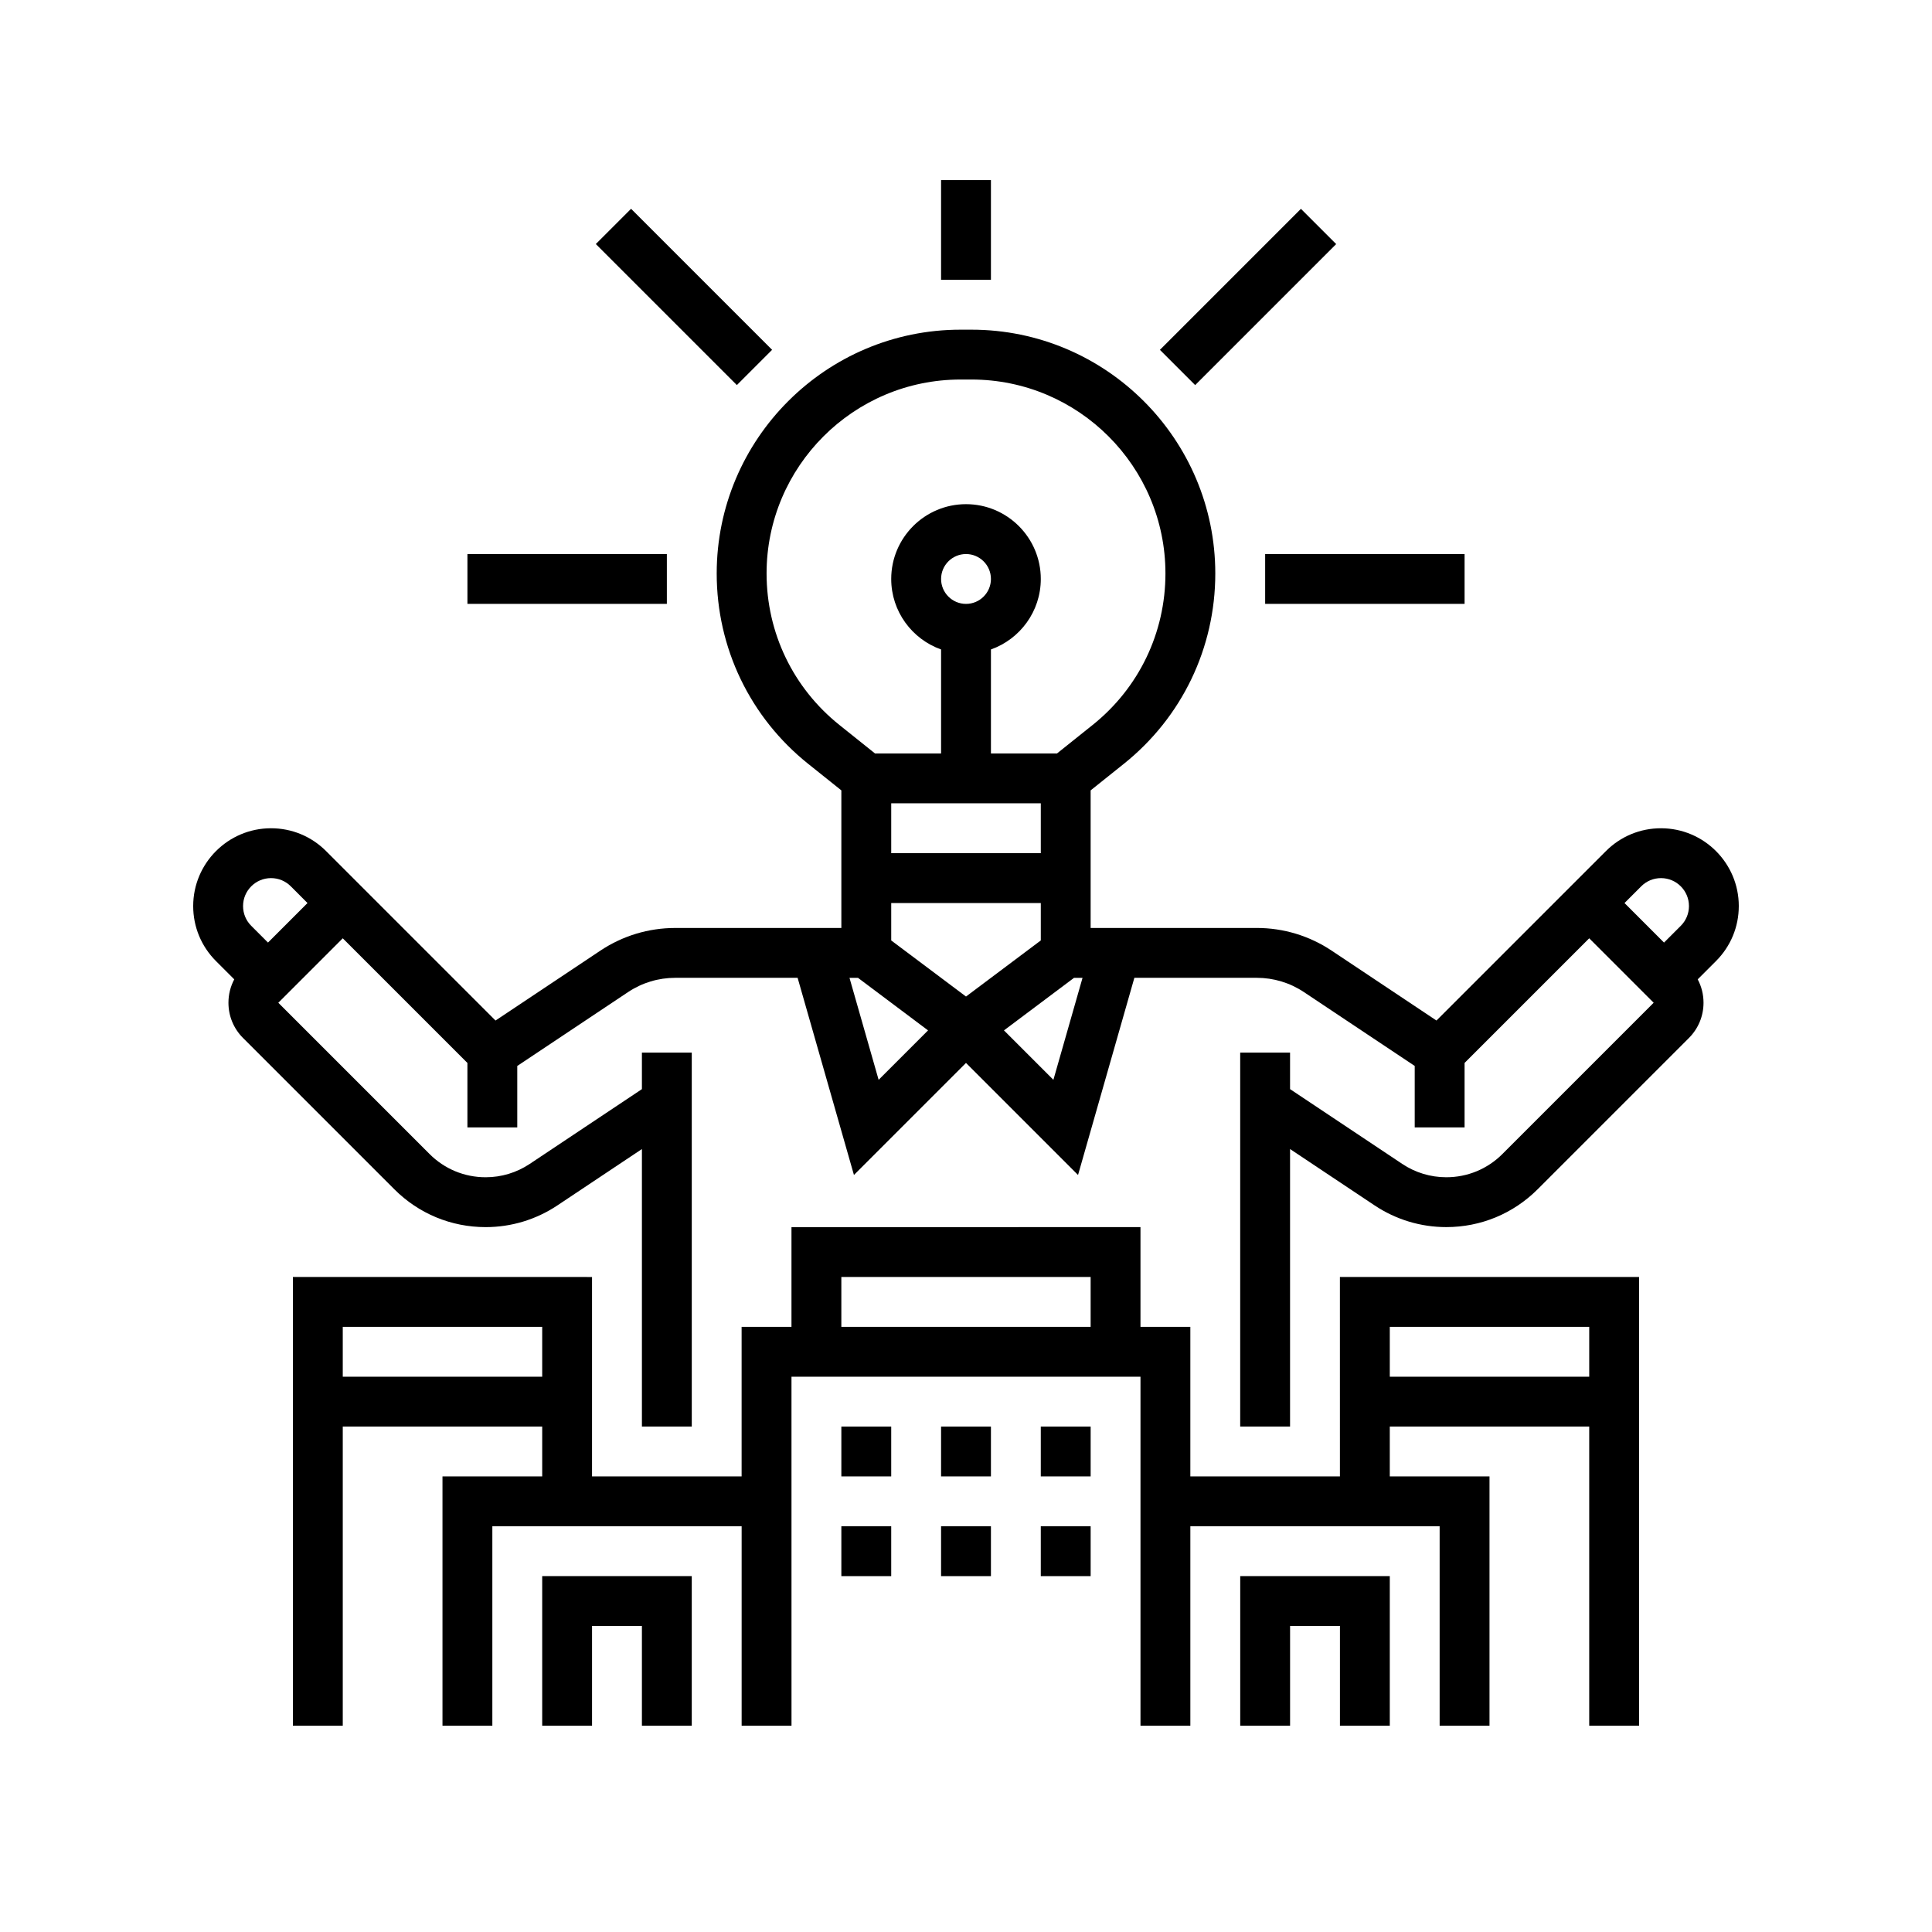 <?xml version="1.0" encoding="UTF-8" standalone="no"?>
<svg
   width="700pt"
   height="700pt"
   version="1.1"
   viewBox="0 0 700 700"
   id="svg21046"
   sodipodi:docname="noun-entrepreneurship-4726930.svg"
   xmlns:inkscape="http://www.inkscape.org/namespaces/inkscape"
   xmlns:sodipodi="http://sodipodi.sourceforge.net/DTD/sodipodi-0.dtd"
   xmlns:xlink="http://www.w3.org/1999/xlink"
   xmlns="http://www.w3.org/2000/svg"
   xmlns:svg="http://www.w3.org/2000/svg">
  <sodipodi:namedview
     id="namedview21048"
     pagecolor="#ffffff"
     bordercolor="#000000"
     borderopacity="0.25"
     inkscape:showpageshadow="2"
     inkscape:pageopacity="0.0"
     inkscape:pagecheckerboard="0"
     inkscape:deskcolor="#d1d1d1"
     inkscape:document-units="pt"
     showgrid="false" />
  <defs
     id="defs20944">
    <symbol
       id="u"
       overflow="visible">
      <path
         d="M 3.781,-0.219 C 3.582,-0.125 3.379,-0.051 3.172,0 2.961,0.051 2.742,0.078 2.516,0.078 c -0.688,0 -1.234,-0.188 -1.641,-0.562 -0.398,-0.383 -0.594,-0.906 -0.594,-1.562 0,-0.656 0.195,-1.176 0.594,-1.562 0.406,-0.383 0.953,-0.578 1.641,-0.578 0.227,0 0.445,0.027 0.656,0.078 0.207,0.055 0.41,0.133 0.609,0.234 v 0.844 C 3.582,-3.164 3.383,-3.266 3.187,-3.328 3,-3.391 2.801,-3.422 2.594,-3.422 c -0.375,0 -0.672,0.125 -0.891,0.375 -0.219,0.242 -0.328,0.574 -0.328,1 0,0.418 0.109,0.75 0.328,1 0.219,0.242 0.516,0.359 0.891,0.359 0.207,0 0.406,-0.031 0.594,-0.094 0.195,-0.062 0.395,-0.16 0.594,-0.297 z"
         id="path20881" />
    </symbol>
    <symbol
       id="c"
       overflow="visible">
      <path
         d="M 2.766,-2.25 C 2.68,-2.289 2.594,-2.316 2.5,-2.328 c -0.086,-0.02 -0.168,-0.031 -0.25,-0.031 -0.25,0 -0.449,0.086 -0.594,0.25 -0.137,0.156 -0.203,0.387 -0.203,0.688 V 2.5e-5 H 0.469 v -3.078 h 0.984 v 0.5 c 0.133,-0.195 0.281,-0.344 0.438,-0.438 0.164,-0.094 0.363,-0.141 0.594,-0.141 h 0.109 c 0.039,0 0.098,0.008 0.172,0.016 z"
         id="path20884" />
    </symbol>
    <symbol
       id="a"
       overflow="visible">
      <path
         d="m 3.547,-1.547 v 0.281 H 1.25 c 0.02,0.23 0.102,0.402 0.25,0.516 0.145,0.117 0.344,0.172 0.594,0.172 0.207,0 0.422,-0.031 0.641,-0.094 0.219,-0.062 0.441,-0.156 0.672,-0.281 v 0.766 C 3.176,-0.102 2.941,-0.039 2.703,-3e-5 2.473,0.051 2.242,0.078 2.016,0.078 c -0.562,0 -1,-0.141 -1.312,-0.422 -0.305,-0.281 -0.453,-0.68 -0.453,-1.203 0,-0.5 0.148,-0.891 0.453,-1.172 0.301,-0.289 0.719,-0.438 1.25,-0.438 0.488,0 0.875,0.148 1.156,0.438 0.289,0.293 0.438,0.684 0.438,1.172 z m -1,-0.328 c 0,-0.188 -0.059,-0.336 -0.172,-0.453 -0.105,-0.113 -0.246,-0.172 -0.422,-0.172 -0.199,0 -0.359,0.055 -0.484,0.156 -0.117,0.105 -0.184,0.262 -0.203,0.469 z"
         id="path20887" />
    </symbol>
    <symbol
       id="f"
       overflow="visible">
      <path
         d="m 1.859,-1.391 c -0.211,0 -0.367,0.039 -0.469,0.109 -0.105,0.074 -0.156,0.18 -0.156,0.312 0,0.125 0.039,0.227 0.125,0.297 0.082,0.062 0.195,0.094 0.344,0.094 0.188,0 0.344,-0.062 0.469,-0.188 0.133,-0.133 0.203,-0.305 0.203,-0.516 v -0.109 z m 1.5,-0.375 V 0 H 2.375 v -0.453 c -0.137,0.188 -0.289,0.324 -0.453,0.406 -0.168,0.082 -0.371,0.125 -0.609,0.125 -0.312,0 -0.57,-0.094 -0.766,-0.281 -0.199,-0.188 -0.297,-0.426 -0.297,-0.719 0,-0.363 0.117,-0.629 0.359,-0.797 0.25,-0.164 0.641,-0.25 1.172,-0.25 h 0.594 v -0.078 c 0,-0.156 -0.062,-0.27 -0.188,-0.344 -0.125,-0.07 -0.32,-0.109 -0.578,-0.109 -0.211,0 -0.406,0.023 -0.594,0.062 -0.18,0.043 -0.344,0.105 -0.5,0.188 v -0.75 c 0.207,-0.051 0.414,-0.086 0.625,-0.109 0.219,-0.031 0.43,-0.047 0.641,-0.047 0.562,0 0.961,0.109 1.203,0.328 0.25,0.219 0.375,0.574 0.375,1.062 z"
         id="path20890" />
    </symbol>
    <symbol
       id="b"
       overflow="visible">
      <path
         d="m 1.547,-3.953 v 0.875 h 1.016 v 0.703 H 1.547 v 1.297 c 0,0.148 0.023,0.246 0.078,0.297 0.062,0.055 0.176,0.078 0.344,0.078 h 0.516 V 4.5e-5 h -0.844 c -0.398,0 -0.68,-0.078 -0.844,-0.234 -0.156,-0.164 -0.234,-0.445 -0.234,-0.844 v -1.297 h -0.484 v -0.703 h 0.484 v -0.875 z"
         id="path20893" />
    </symbol>
    <symbol
       id="k"
       overflow="visible">
      <path
         d="M 2.578,-2.641 V -4.281 H 3.562 V 0 H 2.578 v -0.453 c -0.137,0.188 -0.289,0.324 -0.453,0.406 -0.168,0.082 -0.355,0.125 -0.562,0.125 -0.387,0 -0.703,-0.148 -0.953,-0.453 -0.242,-0.301 -0.359,-0.691 -0.359,-1.172 0,-0.469 0.117,-0.852 0.359,-1.156 0.25,-0.301 0.566,-0.453 0.953,-0.453 0.207,0 0.395,0.043 0.562,0.125 0.164,0.086 0.316,0.215 0.453,0.391 z m -0.656,2 c 0.207,0 0.367,-0.07 0.484,-0.219 0.113,-0.156 0.172,-0.383 0.172,-0.688 0,-0.289 -0.059,-0.508 -0.172,-0.656 -0.117,-0.156 -0.277,-0.234 -0.484,-0.234 -0.211,0 -0.371,0.078 -0.484,0.234 -0.105,0.148 -0.156,0.367 -0.156,0.656 0,0.305 0.051,0.531 0.156,0.688 0.113,0.148 0.273,0.219 0.484,0.219 z"
         id="path20896" />
    </symbol>
    <symbol
       id="j"
       overflow="visible">
      <path
         d="m 2.109,-0.641 c 0.219,0 0.379,-0.07 0.484,-0.219 0.113,-0.156 0.172,-0.383 0.172,-0.688 0,-0.289 -0.059,-0.508 -0.172,-0.656 C 2.488,-2.359 2.328,-2.438 2.109,-2.438 c -0.211,0 -0.371,0.078 -0.484,0.234 -0.117,0.148 -0.172,0.367 -0.172,0.656 0,0.293 0.055,0.516 0.172,0.672 0.113,0.156 0.273,0.234 0.484,0.234 z m -0.656,-2 c 0.133,-0.176 0.285,-0.305 0.453,-0.391 0.164,-0.082 0.359,-0.125 0.578,-0.125 0.375,0 0.68,0.152 0.922,0.453 0.25,0.305 0.375,0.688 0.375,1.156 0,0.48 -0.125,0.871 -0.375,1.172 C 3.164,-0.07 2.859,0.078 2.484,0.078 2.266,0.078 2.07,0.035 1.906,-0.047 1.738,-0.129 1.586,-0.266 1.453,-0.453 V -3e-5 H 0.469 v -4.281 h 0.984 z"
         id="path20899" />
    </symbol>
    <symbol
       id="e"
       overflow="visible">
      <path
         d="m 0.062,-3.078 h 1 l 0.828,2.094 0.703,-2.094 h 0.984 l -1.297,3.375 C 2.144,0.641 1.988,0.879 1.812,1.016 1.645,1.148 1.422,1.219 1.141,1.219 H 0.562 V 0.563 h 0.312 c 0.164,0 0.285,-0.027 0.359,-0.078 0.082,-0.055 0.145,-0.148 0.188,-0.281 L 1.437,0.125 Z"
         id="path20902" />
    </symbol>
    <symbol
       id="i"
       overflow="visible">
      <path
         d="m 0.516,-4.109 h 2.859 v 0.797 h -1.797 v 0.766 h 1.688 v 0.797 h -1.688 v 0.953 h 1.859 V -2e-5 h -2.922 z"
         id="path20905" />
    </symbol>
    <symbol
       id="h"
       overflow="visible">
      <path
         d="m 0.438,-1.203 v -1.875 h 1 v 0.297 c 0,0.168 -0.008,0.383 -0.016,0.641 v 0.5 c 0,0.25 0.004,0.434 0.016,0.547 0.02,0.105 0.047,0.18 0.078,0.219 0.039,0.074 0.094,0.125 0.156,0.156 0.062,0.031 0.133,0.047 0.219,0.047 0.207,0 0.367,-0.078 0.484,-0.234 0.125,-0.156 0.188,-0.375 0.188,-0.656 v -1.516 h 0.984 v 3.078 h -0.984 v -0.453 c -0.156,0.188 -0.32,0.324 -0.484,0.406 -0.168,0.082 -0.352,0.125 -0.547,0.125 -0.355,0 -0.625,-0.109 -0.812,-0.328 -0.188,-0.219 -0.281,-0.535 -0.281,-0.953 z"
         id="path20908" />
    </symbol>
    <symbol
       id="g"
       overflow="visible">
      <path
         d="m 2.969,-2.984 v 0.797 C 2.832,-2.281 2.695,-2.348 2.563,-2.391 2.426,-2.43 2.285,-2.453 2.141,-2.453 c -0.273,0 -0.484,0.086 -0.641,0.25 -0.156,0.156 -0.234,0.375 -0.234,0.656 0,0.293 0.078,0.523 0.234,0.688 0.156,0.156 0.367,0.234 0.641,0.234 0.156,0 0.301,-0.02 0.438,-0.062 0.145,-0.051 0.273,-0.117 0.391,-0.203 v 0.797 c -0.156,0.062 -0.312,0.102 -0.469,0.125 -0.156,0.031 -0.32,0.047 -0.484,0.047 -0.555,0 -0.984,-0.141 -1.297,-0.422 -0.312,-0.289 -0.469,-0.691 -0.469,-1.203 0,-0.5 0.156,-0.891 0.469,-1.172 0.312,-0.289 0.742,-0.438 1.297,-0.438 0.164,0 0.328,0.016 0.484,0.047 0.156,0.023 0.312,0.062 0.469,0.125 z"
         id="path20911" />
    </symbol>
    <symbol
       id="t"
       overflow="visible">
      <path
         d="M 0.469,-4.281 H 1.453 V 0 H 0.469 Z"
         id="path20914" />
    </symbol>
    <symbol
       id="s"
       overflow="visible">
      <path
         d="m 1.453,-0.453 v 1.625 H 0.469 v -4.25 H 1.453 v 0.438 c 0.133,-0.176 0.285,-0.305 0.453,-0.391 0.164,-0.082 0.359,-0.125 0.578,-0.125 0.375,0 0.68,0.152 0.922,0.453 0.25,0.305 0.375,0.688 0.375,1.156 0,0.48 -0.125,0.871 -0.375,1.172 C 3.164,-0.07 2.859,0.078 2.484,0.078 2.266,0.078 2.07,0.035 1.906,-0.047 1.738,-0.129 1.586,-0.266 1.453,-0.453 Z m 0.656,-1.984 c -0.211,0 -0.371,0.078 -0.484,0.234 -0.117,0.148 -0.172,0.367 -0.172,0.656 0,0.293 0.055,0.516 0.172,0.672 0.113,0.156 0.273,0.234 0.484,0.234 0.219,0 0.379,-0.07 0.484,-0.219 0.113,-0.156 0.172,-0.383 0.172,-0.688 0,-0.289 -0.059,-0.508 -0.172,-0.656 C 2.488,-2.359 2.328,-2.438 2.109,-2.438 Z"
         id="path20917" />
    </symbol>
    <symbol
       id="r"
       overflow="visible">
      <path
         d="m 2.5,-4.281 v 0.641 H 1.953 c -0.137,0 -0.234,0.027 -0.297,0.078 -0.055,0.055 -0.078,0.141 -0.078,0.266 v 0.219 h 0.844 v 0.703 h -0.844 v 2.375 h -0.984 v -2.375 h -0.484 v -0.703 h 0.484 v -0.219 c 0,-0.332 0.094,-0.578 0.281,-0.734 0.188,-0.164 0.477,-0.25 0.875,-0.25 z"
         id="path20920" />
    </symbol>
    <symbol
       id="d"
       overflow="visible">
      <path
         d="m 1.938,-2.453 c -0.219,0 -0.387,0.078 -0.5,0.234 -0.117,0.156 -0.172,0.383 -0.172,0.672 0,0.305 0.055,0.531 0.172,0.688 0.113,0.156 0.281,0.234 0.5,0.234 0.219,0 0.383,-0.078 0.5,-0.234 0.113,-0.156 0.172,-0.383 0.172,-0.688 0,-0.289 -0.059,-0.516 -0.172,-0.672 -0.117,-0.156 -0.281,-0.234 -0.5,-0.234 z m 0,-0.703 c 0.531,0 0.941,0.148 1.234,0.438 0.301,0.281 0.453,0.672 0.453,1.172 0,0.512 -0.152,0.914 -0.453,1.203 -0.293,0.281 -0.703,0.422 -1.234,0.422 -0.531,0 -0.949,-0.141 -1.25,-0.422 C 0.395,-0.633 0.25,-1.035 0.25,-1.547 c 0,-0.5 0.145,-0.891 0.438,-1.172 0.301,-0.289 0.719,-0.438 1.25,-0.438 z"
         id="path20923" />
    </symbol>
    <symbol
       id="q"
       overflow="visible">
      <path
         d="m 3.328,-2.578 c 0.125,-0.188 0.27,-0.328 0.438,-0.422 0.176,-0.102 0.367,-0.156 0.578,-0.156 0.352,0 0.625,0.109 0.812,0.328 0.188,0.219 0.281,0.539 0.281,0.953 V 1e-5 h -1 v -1.609 -0.062 -0.125 c 0,-0.219 -0.031,-0.375 -0.094,-0.469 -0.062,-0.102 -0.168,-0.156 -0.312,-0.156 -0.188,0 -0.336,0.078 -0.438,0.234 C 3.5,-2.031 3.453,-1.805 3.453,-1.516 V -3e-5 h -1 v -1.609 c 0,-0.344 -0.031,-0.562 -0.094,-0.656 -0.055,-0.102 -0.156,-0.156 -0.312,-0.156 -0.188,0 -0.336,0.078 -0.438,0.234 C 1.504,-2.031 1.453,-1.805 1.453,-1.516 V -7e-5 H 0.469 v -3.078 H 1.453 v 0.438 c 0.125,-0.164 0.266,-0.289 0.422,-0.375 0.156,-0.094 0.328,-0.141 0.516,-0.141 0.219,0 0.406,0.055 0.562,0.156 0.164,0.105 0.289,0.246 0.375,0.422 z"
         id="path20926" />
    </symbol>
    <symbol
       id="p"
       overflow="visible">
      <path
         d="M 3.578,-1.875 V 0 h -1 v -1.438 c 0,-0.27 -0.008,-0.453 -0.016,-0.547 -0.012,-0.102 -0.031,-0.18 -0.062,-0.234 -0.031,-0.062 -0.086,-0.109 -0.156,-0.141 -0.062,-0.039 -0.137,-0.062 -0.219,-0.062 -0.211,0 -0.375,0.086 -0.5,0.25 -0.117,0.156 -0.172,0.375 -0.172,0.656 V -3e-5 h -0.984 v -4.281 h 0.984 v 1.641 c 0.156,-0.176 0.316,-0.305 0.484,-0.391 0.164,-0.082 0.348,-0.125 0.547,-0.125 0.352,0 0.625,0.109 0.812,0.328 0.188,0.219 0.281,0.539 0.281,0.953 z"
         id="path20929" />
    </symbol>
    <symbol
       id="o"
       overflow="visible">
      <path
         d="m 0.516,-4.109 h 1.188 l 1.5,2.812 v -2.812 h 1 V 0 h -1.188 l -1.5,-2.828 V 0 h -1 z"
         id="path20932" />
    </symbol>
    <symbol
       id="n"
       overflow="visible">
      <path
         d="M 3.578,-1.875 V 0 h -1 v -1.438 c 0,-0.27 -0.008,-0.453 -0.016,-0.547 -0.012,-0.102 -0.031,-0.18 -0.062,-0.234 -0.031,-0.062 -0.086,-0.109 -0.156,-0.141 -0.062,-0.039 -0.137,-0.062 -0.219,-0.062 -0.211,0 -0.375,0.086 -0.5,0.25 -0.117,0.156 -0.172,0.375 -0.172,0.656 V -3e-5 h -0.984 v -3.078 h 0.984 v 0.438 c 0.156,-0.176 0.316,-0.305 0.484,-0.391 0.164,-0.082 0.348,-0.125 0.547,-0.125 0.352,0 0.625,0.109 0.812,0.328 0.188,0.219 0.281,0.539 0.281,0.953 z"
         id="path20935" />
    </symbol>
    <symbol
       id="m"
       overflow="visible">
      <path
         d="m 0.516,-4.109 h 1.766 c 0.52,0 0.922,0.117 1.203,0.344 0.281,0.23 0.422,0.562 0.422,1 0,0.43 -0.141,0.762 -0.422,1 -0.281,0.23 -0.684,0.344 -1.203,0.344 H 1.578 V 0 H 0.516 Z m 1.062,0.766 v 1.156 h 0.594 c 0.195,0 0.352,-0.051 0.469,-0.156 0.113,-0.102 0.172,-0.242 0.172,-0.422 0,-0.188 -0.059,-0.328 -0.172,-0.422 C 2.523,-3.289 2.367,-3.344 2.172,-3.344 Z"
         id="path20938" />
    </symbol>
    <symbol
       id="l"
       overflow="visible">
      <path
         d="m 0.469,-3.078 h 0.984 v 3.016 c 0,0.414 -0.102,0.734 -0.297,0.953 C 0.957,1.109 0.672,1.219 0.297,1.219 H -0.188 V 0.562 h 0.172 c 0.188,0 0.312,-0.043 0.375,-0.125 0.07,-0.086 0.109,-0.25 0.109,-0.5 z m 0,-1.203 h 0.984 v 0.797 H 0.469 Z"
         id="path20941" />
    </symbol>
    <clipPath
       clipPathUnits="userSpaceOnUse"
       id="clipPath22258">
      <rect
         style="fill:#000000;fill-opacity:0;stroke:#000000;stroke-width:0"
         id="rect22260"
         width="759.322"
         height="726.695"
         x="-32.627"
         y="-157.203"
         ry="0" />
    </clipPath>
  </defs>
  <g
     id="g21044"
     clip-path="url(#clipPath22258)"
     transform="translate(-0.002,65.254)">
    <path
       d="m 340.97,0 h 18.066 V 36.129 H 340.97 Z"
       id="path20946" />
    <path
       d="m 215.88,23.168 12.773,-12.773 51.094,51.094 -12.773,12.773 z"
       id="path20948" />
    <path
       d="m 169.36,135.48 h 72.258 v 18.066 H 169.36 Z"
       id="path20950" />
    <path
       d="m 458.39,135.48 h 72.258 v 18.066 H 458.39 Z"
       id="path20952" />
    <path
       d="M 420.26,61.504 471.354,10.41 484.127,23.183 433.033,74.277 Z"
       id="path20954" />
    <path
       d="m 630,263.03 c 0,-15.547 -12.648,-28.191 -28.191,-28.191 -7.531,0 -14.609,2.934 -19.934,8.258 l -6.07,6.062 -55.344,55.344 -37.988,-25.328 c -8.059,-5.371 -17.438,-8.211 -27.121,-8.211 l -60.191,0.004 v -49.852 l 12.008,-9.605 c 21.07,-16.859 33.156,-42 33.156,-68.98 0,-48.711 -39.629,-88.336 -88.336,-88.336 h -3.973 c -48.711,0 -88.34,39.625 -88.34,88.336 0,26.98 12.086,52.125 33.152,68.98 l 12.012,9.605 v 49.852 h -60.191 c -9.684,0 -19.062,2.84 -27.121,8.211 l -37.988,25.328 -48.957,-48.957 -6.387,-6.391 -6.066,-6.066 c -5.324,-5.32 -12.406,-8.254 -19.938,-8.254 -15.543,0 -28.191,12.645 -28.191,28.191 0,7.531 2.934,14.609 8.258,19.934 l 6.621,6.621 c -1.375,2.578 -2.106,5.473 -2.106,8.477 0,4.824 1.879,9.363 5.293,12.773 l 54.801,54.801 c 8.844,8.848 20.602,13.719 33.109,13.719 9.277,0 18.258,-2.719 25.973,-7.863 l 30.633,-20.422 v 100.54 h 18.066 l -0.004,-135.48 h -18.066 v 13.23 l -40.652,27.102 c -4.738,3.16 -10.254,4.828 -15.953,4.828 -7.684,0 -14.906,-2.992 -20.336,-8.422 l -54.797,-54.801 23.355,-23.355 45.16,45.16 v 23.355 h 18.066 v -22.262 l 40.129,-26.754 c 5.082,-3.387 10.996,-5.18 17.102,-5.18 h 44.344 l 20.41,71.434 40.594,-40.594 40.598,40.598 20.41,-71.438 h 44.344 c 6.106,0 12.02,1.789 17.102,5.18 l 40.129,26.75 v 22.266 h 18.066 v -23.355 l 45.16,-45.16 23.352,23.355 -54.801,54.801 c -5.434,5.434 -12.652,8.422 -20.336,8.422 -5.695,0 -11.215,-1.668 -15.953,-4.828 l -40.652,-27.102 v -13.23 h -18.066 v 135.48 h 18.066 v -100.54 l 30.629,20.418 c 7.719,5.144 16.699,7.863 25.973,7.863 12.508,0 24.266,-4.871 33.109,-13.715 l 54.801,-54.801 c 3.41,-3.41 5.293,-7.949 5.293,-12.773 0,-3.004 -0.73,-5.898 -2.106,-8.477 l 6.621,-6.621 c 5.328,-5.324 8.262,-12.402 8.262,-19.934 z m -532.9,13.227 -6.066,-6.066 c -1.914,-1.91 -2.965,-4.453 -2.965,-7.16 0,-5.586 4.543,-10.129 10.129,-10.129 2.707,0 5.246,1.055 7.16,2.965 l 6.062,6.066 z m 207.02,-78.855 c -16.758,-13.41 -26.371,-33.406 -26.371,-54.871 0,-38.75 31.523,-70.273 70.27,-70.273 h 3.973 c 38.75,0 70.273,31.523 70.273,70.273 0,21.465 -9.613,41.465 -26.371,54.875 l -12.926,10.336 h -23.93 v -37.684 c 10.512,-3.727 18.066,-13.77 18.066,-25.543 0,-14.941 -12.156,-27.098 -27.098,-27.098 -14.942,0 -27.098,12.156 -27.098,27.098 0,11.773 7.551,21.812 18.066,25.543 v 37.684 h -23.93 z m 72.984,28.402 v 18.066 h -54.195 v -18.066 z m -36.129,-81.289 c 0,-4.981 4.051,-9.031 9.031,-9.031 4.98,0 9.031,4.051 9.031,9.031 0,4.98 -4.051,9.031 -9.031,9.031 -4.98,0 -9.031,-4.051 -9.031,-9.031 z m -22.629,181.47 -10.559,-36.953 h 3.078 l 25.387,19.043 z m 4.562,-50.5 v -13.547 h 54.195 v 13.547 l -27.098,20.324 z m 58.758,50.5 -17.91,-17.91 25.391,-19.043 h 3.078 z m 227.31,-55.793 -6.066,6.066 -14.32,-14.324 6.066,-6.066 c 1.914,-1.914 4.457,-2.965 7.16,-2.965 5.586,0 10.129,4.543 10.129,10.129 -0.004,2.707 -1.055,5.25 -2.969,7.16 z"
       id="path20956" />
    <path
       d="m 304.84,451.61 h 18.066 v 18.066 H 304.84 Z"
       id="path20958" />
    <path
       d="m 340.97,451.61 h 18.066 v 18.066 H 340.97 Z"
       id="path20960" />
    <path
       d="m 377.1,451.61 h 18.066 v 18.066 H 377.1 Z"
       id="path20962" />
    <path
       d="m 304.84,487.74 h 18.066 v 18.066 H 304.84 Z"
       id="path20964" />
    <path
       d="m 340.97,487.74 h 18.066 v 18.066 H 340.97 Z"
       id="path20966" />
    <path
       d="m 377.1,487.74 h 18.066 v 18.066 H 377.1 Z"
       id="path20968" />
    <path
       d="m 485.48,469.68 h -54.195 v -54.195 h -18.066 v -36.129 l -126.45,0.004 v 36.129 h -18.066 v 54.195 h -54.195 v -72.258 l -108.38,-0.004 v 162.58 h 18.066 v -108.39 h 72.258 v 18.066 l -36.129,-0.004 v 90.324 h 18.066 V 487.74 h 90.324 v 72.258 h 18.066 l -0.008,-126.45 h 126.45 v 126.45 h 18.066 V 487.74 h 90.324 v 72.258 h 18.066 v -90.324 h -36.129 v -18.066 h 72.258 v 108.39 h 18.066 l -0.008,-162.58 H 485.474 Z M 196.45,433.551 h -72.258 v -18.066 h 72.258 z m 198.71,-18.062 h -90.324 v -18.066 h 90.324 z m 108.39,0 h 72.258 v 18.066 H 503.55 Z"
       id="path20970" />
    <path
       d="m 449.36,560 h 18.062 v -36.129 h 18.066 V 560 h 18.062 v -54.195 h -54.191 z"
       id="path20972" />
    <path
       d="m 196.45,560 h 18.062 v -36.129 h 18.066 V 560 h 18.062 v -54.195 h -54.191 z"
       id="path20974" />
    <use
       x="70"
       y="576.934"
       xlink:href="#u"
       id="use20976" />
    <use
       x="74.145"
       y="576.934"
       xlink:href="#c"
       id="use20978" />
    <use
       x="76.926"
       y="576.934"
       xlink:href="#a"
       id="use20980" />
    <use
       x="80.754"
       y="576.934"
       xlink:href="#f"
       id="use20982" />
    <use
       x="84.566"
       y="576.934"
       xlink:href="#b"
       id="use20984" />
    <use
       x="87.262"
       y="576.934"
       xlink:href="#a"
       id="use20986" />
    <use
       x="91.094"
       y="576.934"
       xlink:href="#k"
       id="use20988" />
    <use
       x="97.098"
       y="576.934"
       xlink:href="#j"
       id="use20990" />
    <use
       x="101.141"
       y="576.934"
       xlink:href="#e"
       id="use20992" />
    <use
       x="106.785"
       y="576.934"
       xlink:href="#i"
       id="use20994" />
    <use
       x="110.641"
       y="576.934"
       xlink:href="#h"
       id="use20996" />
    <use
       x="114.66"
       y="576.934"
       xlink:href="#g"
       id="use20998" />
    <use
       x="118.008"
       y="576.934"
       xlink:href="#f"
       id="use21000" />
    <use
       x="121.816"
       y="576.934"
       xlink:href="#t"
       id="use21002" />
    <use
       x="123.75"
       y="576.934"
       xlink:href="#e"
       id="use21004" />
    <use
       x="127.43"
       y="576.934"
       xlink:href="#s"
       id="use21006" />
    <use
       x="70"
       y="582.582"
       xlink:href="#r"
       id="use21008" />
    <use
       x="72.457"
       y="582.582"
       xlink:href="#c"
       id="use21010" />
    <use
       x="75.238"
       y="582.582"
       xlink:href="#d"
       id="use21012" />
    <use
       x="79.117"
       y="582.582"
       xlink:href="#q"
       id="use21014" />
    <use
       x="86.965"
       y="582.582"
       xlink:href="#b"
       id="use21016" />
    <use
       x="89.664"
       y="582.582"
       xlink:href="#p"
       id="use21018" />
    <use
       x="93.684"
       y="582.582"
       xlink:href="#a"
       id="use21020" />
    <use
       x="99.477"
       y="582.582"
       xlink:href="#o"
       id="use21022" />
    <use
       x="104.203"
       y="582.582"
       xlink:href="#d"
       id="use21024" />
    <use
       x="108.078"
       y="582.582"
       xlink:href="#h"
       id="use21026" />
    <use
       x="112.098"
       y="582.582"
       xlink:href="#n"
       id="use21028" />
    <use
       x="118.082"
       y="582.582"
       xlink:href="#m"
       id="use21030" />
    <use
       x="122.219"
       y="582.582"
       xlink:href="#c"
       id="use21032" />
    <use
       x="125.004"
       y="582.582"
       xlink:href="#d"
       id="use21034" />
    <use
       x="128.883"
       y="582.582"
       xlink:href="#l"
       id="use21036" />
    <use
       x="130.816"
       y="582.582"
       xlink:href="#a"
       id="use21038" />
    <use
       x="134.645"
       y="582.582"
       xlink:href="#g"
       id="use21040" />
    <use
       x="137.992"
       y="582.582"
       xlink:href="#b"
       id="use21042" />
  </g>
</svg>
